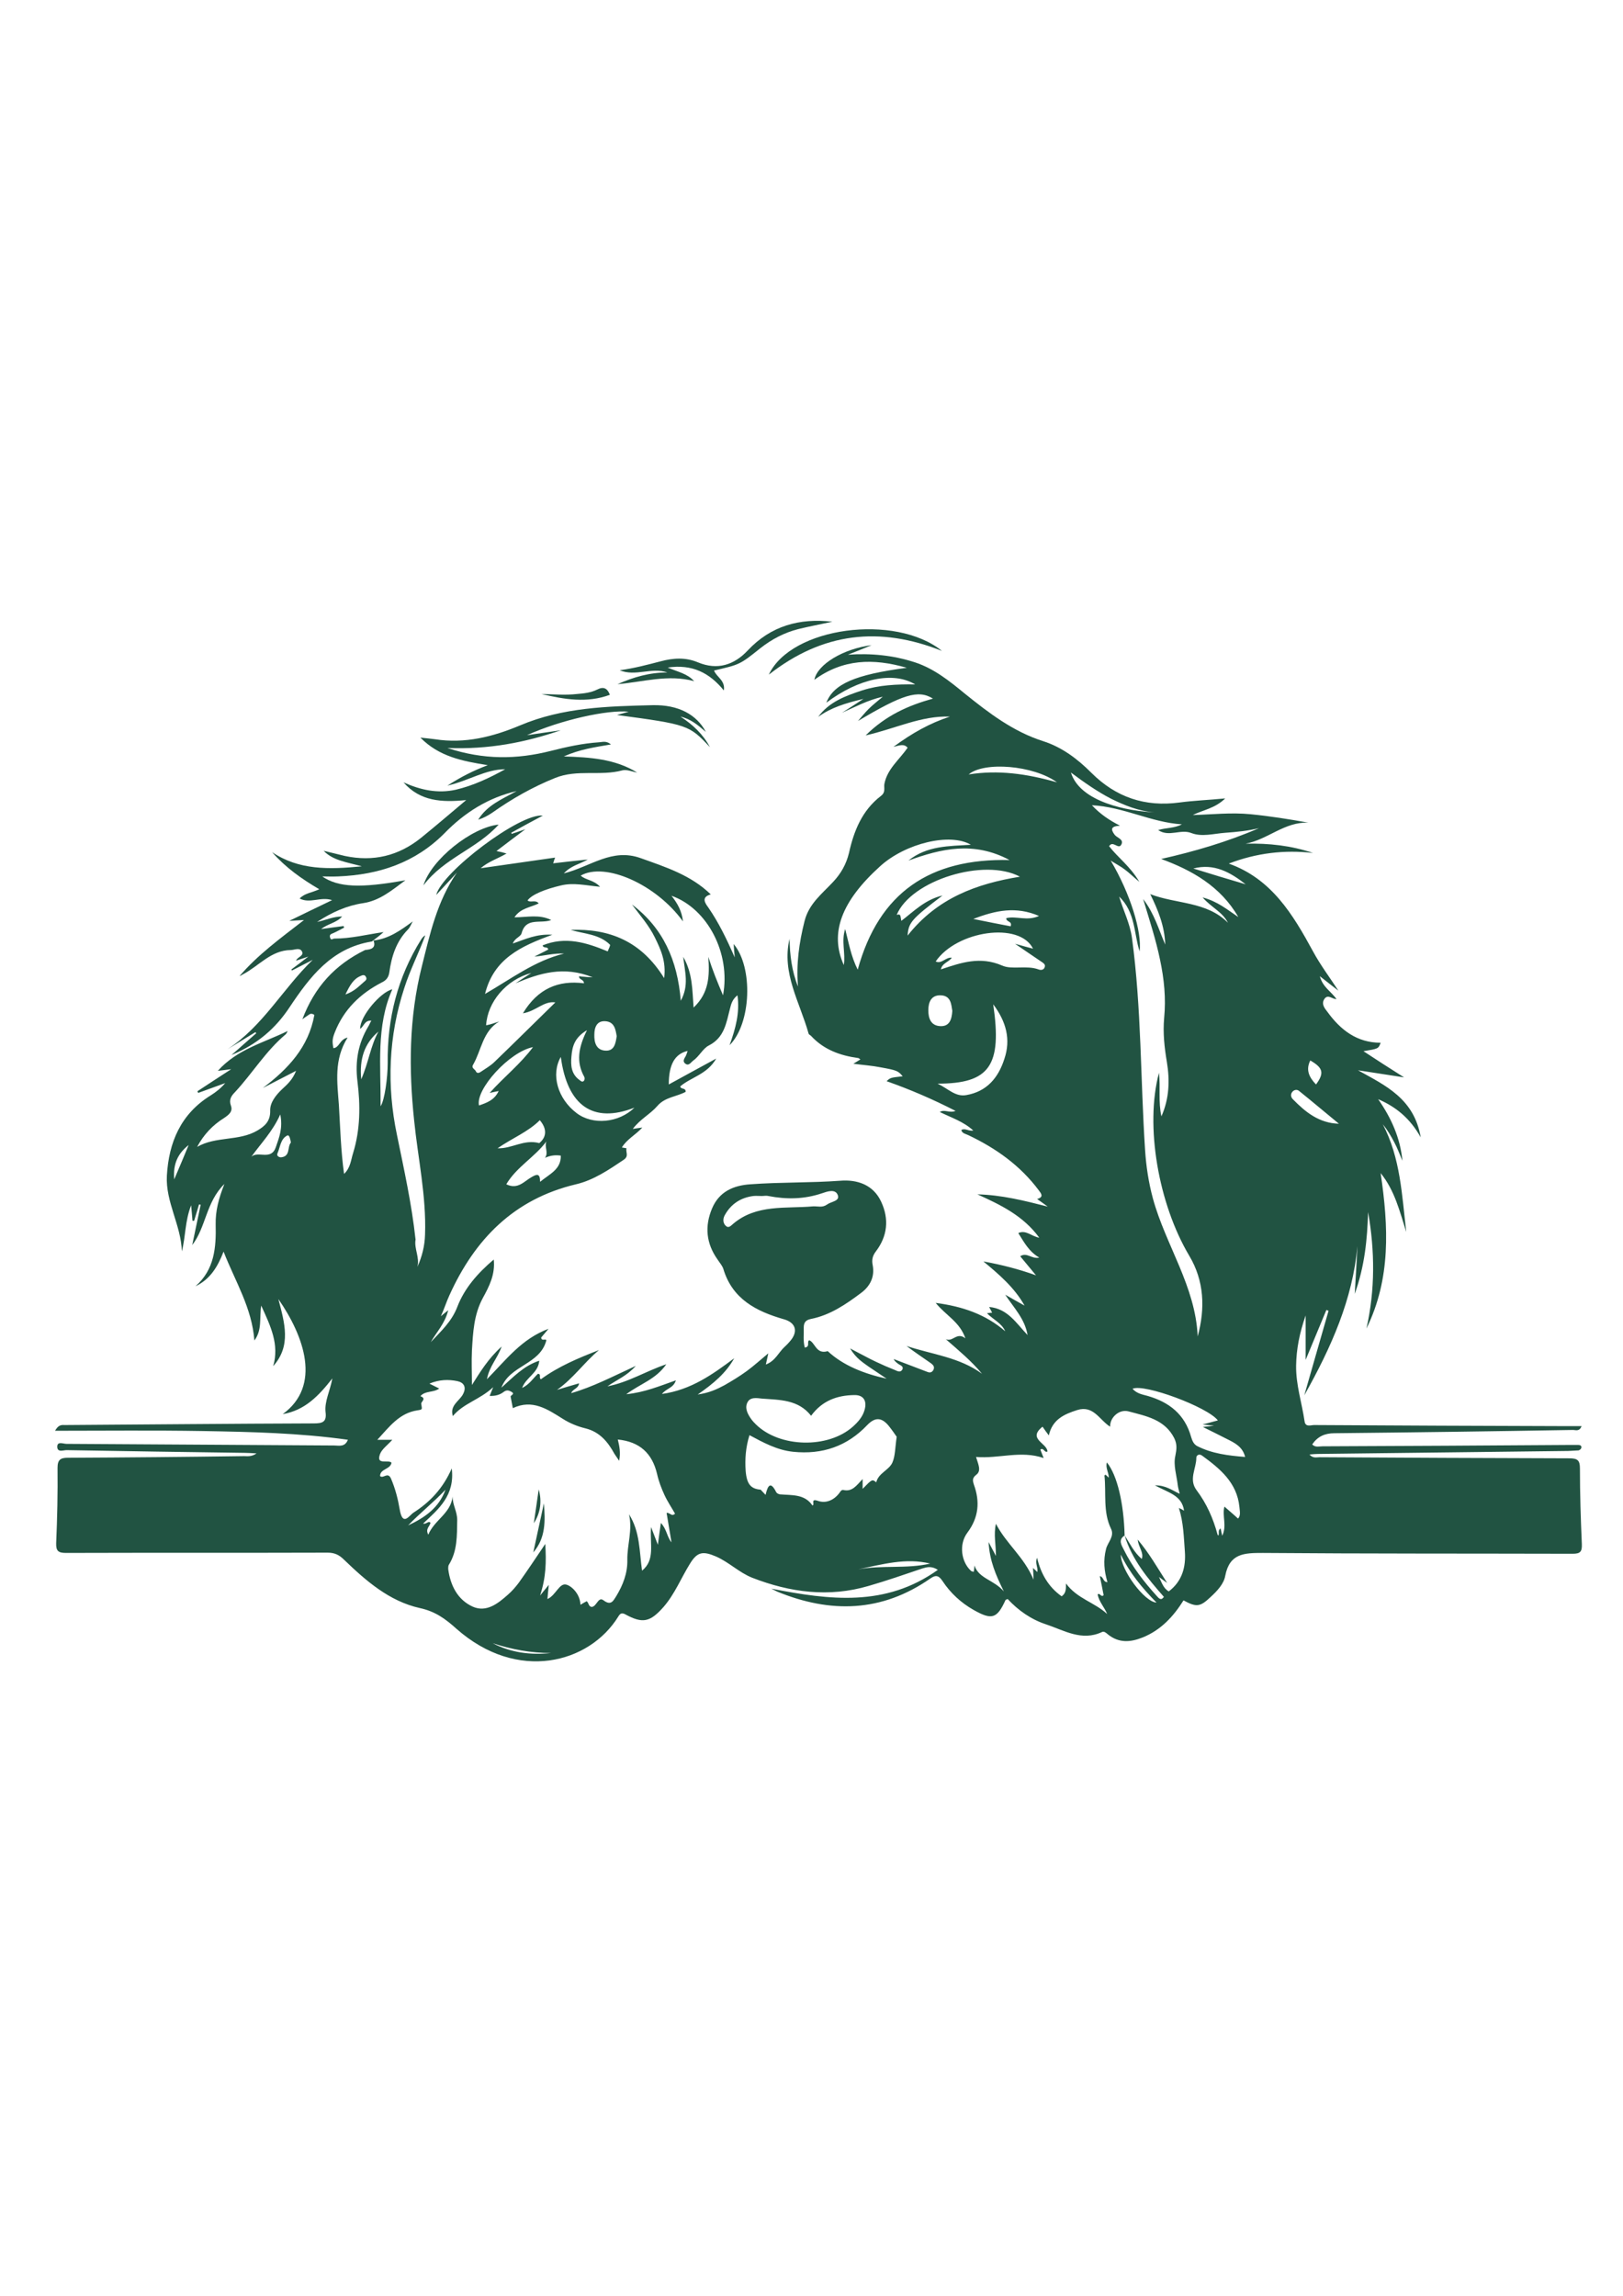 <?xml version="1.0" encoding="utf-8"?>
<!-- Generator: Adobe Illustrator 24.2.3, SVG Export Plug-In . SVG Version: 6.00 Build 0)  -->
<svg version="1.1" id="Layer_1" xmlns="http://www.w3.org/2000/svg" xmlns:xlink="http://www.w3.org/1999/xlink" x="0px" y="0px"
	 viewBox="0 0 595.3 841.9" style="enable-background:new 0 0 595.3 841.9; fill: #215342;" xml:space="preserve">
<g>
	<path d="M137,344.9c5.6-0.6,9.9-3.7,14.4-7c-0.6,1-1,2.2-1.8,3c-4.3,4.4-6,9.9-6.8,15.7c-0.3,2-1.3,3-2.8,3.7
		c-7.9,4.1-13.9,9.9-17.2,18.3c-0.9,2.3-1,3.3-0.5,5.8c2.3-0.3,2.2-3.2,5.2-3.9c-5.1,8.1-3.8,16.4-3.2,24.7
		c0.5,8.3,0.7,16.6,1.9,25.3c2.4-2.3,2.5-5.1,3.3-7.6c2.7-8.7,2.7-17.7,1.6-26.4c-0.9-7.4,0.3-13.9,4-20.1c0.4-0.6,0.6-1.3,1.1-2.1
		c-2.5-0.2-2.7,2.1-4.1,3c-0.1-4.6,7.5-13.5,11.8-14.5c-6,13.5-4.2,28-4.3,42.9c1.5-2.3,2.6-10.5,2.6-15.8
		c-0.2-16.3,3.6-31.5,12.3-45.4c0.4-0.6,0.8-1.1,1.5-1.5c-2.4,6.5-5.6,12.7-7.7,19.3c-5.8,17.7-6.5,35.8-2.7,53.9
		c2.6,12.7,5.4,25.3,6.8,38.2c0,0.1,0.1,0.2,0,0.3c-0.5,3.3,1.6,6.5,0.7,9.9c1.7-3.8,2.7-7.7,2.8-11.9c0.5-14.1-2.6-27.9-4-41.8
		c-2-18.9-1.9-37.7,2.8-56.4c3-12,5.6-24,12.9-34.5c-2.6,2.8-5.2,5.6-7.6,8.2c2.1-8.4,30.8-30.1,39.1-29.1c-4,2.1-7.8,4.2-11.6,6.3
		c0.1,0.1,0.1,0.3,0.2,0.4c1.3-0.4,2.6-0.9,5-1.7c-4,3-7.1,5.3-10.6,8c1.5,0.3,2.4,0.5,3.7,0.9c-3.2,1.9-6.6,2.9-9.5,5.4
		c9.3-1.3,18.1-2.6,27.3-3.9c-0.3,0.8-0.5,1.4-0.7,2.1c4.1-0.5,8-0.9,12.7-1.4c-3.2,1.8-6.1,2.2-8.8,5.1c9.9-2.5,17.6-9.4,28.2-5.6
		c9.2,3.3,18.4,6.2,25.7,13.3c-3.7,1-2,3.3-0.9,4.8c3.8,5.5,6.7,11.5,9.7,18.3c-0.2-2-0.3-3.4-0.4-4.9c7.2,8.5,6.5,29.1-1.5,37.1
		c2.2-6.1,3.8-11.9,2.9-18.3c-1.8,1.4-2.3,3-2.8,5.1c-1.3,5-2,10.4-7.7,13.3c-2.2,1.1-3.5,4-5.8,5.6c-0.8,0.6-1.6,2.1-2.9,1
		c-1.2-1,0-2.1,0.4-3.1c0.2-0.5,0.3-0.9,0.5-1.5c-4.7,1.1-6.9,5-6.9,12.3c5.7-3.1,11.1-6.1,17.4-9.5c-3.3,5.8-9.2,6.8-13.2,10.2
		c0.3,1.3,2,0.3,2,2c-3.3,1.8-7.6,1.9-10.4,5.2c-2.6,3-6.3,4.8-9,8.4c1.2-0.2,2-0.3,3.5-0.5c-2.6,2.8-5.7,4.3-7.5,7.3
		c0.6,0.1,1.2,0.2,1.7,0.3c-0.4,1.4,1,2.8-1,4.2c-5.5,3.7-11.1,7.5-17.5,9c-22.8,5.4-37.2,20.2-46.5,40.8c-1.1,2.4-1.9,5-3.1,7.6
		c0.7-0.6,1.4-1.2,2.7-2.2c-1.2,4.9-4.3,8-6.4,11.7c3.7-4,7.7-7.5,9.8-13.1c2.6-6.7,7.4-12.2,13.3-17.2c0.6,5.5-1.7,9.9-4,14.1
		c-3.3,6.1-3.6,12.6-4,19.2c-0.2,4.2,0,8.3,0,12.7c3-4.7,5.9-9.6,10.9-14.1c-1.6,4.5-4.5,7.2-5.4,12c7.1-7.2,12.7-14.8,22.6-18.5
		c-1.3,1.5-2,2.4-2.7,3.2c0.1,1.5,1.6,0.3,1.9,1c-2.3,9-13.4,9.1-16.5,17.4c4.3-3.8,8.1-8,13.9-9.9c-0.4,4.6-4.9,6.1-6.3,10
		c2.7-1.3,4-3.5,5.8-5.2c1.4,0.1,0.2,1.5,1.1,2c6.4-4.7,13.8-7.8,21.3-10.7c-5.4,4.5-9.4,10.4-15.4,14.6c2.6-0.8,5.3-1.6,8.1-2.4
		c-0.3,2-2.3,2-2.9,3.6c8-2.3,15.2-6.1,23.7-10c-3.3,3.7-6.8,5-10.4,7.5c7.8-1.5,13.9-5.5,21.6-8.1c-3.9,5.6-9.5,7.1-14.7,11
		c6.8-0.7,12.2-3,18.2-5.1c-0.9,2.9-3.5,2.9-5.1,5c10.7-1.5,18.6-7.2,26.5-13.1c-3,5.4-7.6,9.3-13.4,13.3c4.2-0.6,7-1.9,9.8-3.4
		c2.8-1.6,5.6-3.3,8.2-5.2c2.6-1.9,5-4.1,7.9-6.5c-0.3,1.6-0.6,2.6-0.9,4.1c3.5-1.3,4.7-4.5,6.9-6.5c0.9-0.8,1.8-1.8,2.5-2.7
		c2.5-3.4,1.2-6.3-2.8-7.4c-10.1-2.9-18.9-7.4-22.2-18.5c-0.4-1.2-1.4-2.3-2.1-3.4c-4.2-5.9-4.8-12.2-2-18.8
		c2.6-6.1,7.8-8.4,14.1-8.8c10.9-0.8,21.9-0.5,32.9-1.3c6.1-0.5,12.1,1.4,15,7.7c3,6.4,2.3,12.7-2,18.3c-1.2,1.6-1.5,3.1-1.1,5
		c0.8,4.3-1,7.7-4.2,10.1c-5.6,4.2-11.4,8.2-18.5,9.6c-1.9,0.4-2.6,1.3-2.6,3.2c0.1,2.4-0.3,4.9,0.4,7.3c2.1-0.4,0.6-2,1.6-2.7
		c2.2,0.8,2.5,5.3,6.8,4c5.7,5.3,13.4,8.3,21.6,10.1c-2.2-1.5-4.5-3-6.7-4.5c-2.2-1.6-4.5-3-6.7-6.6c3.9,2,6.7,3.6,9.5,4.9
		c2.3,1.1,4.6,2.1,6.9,3c0.9,0.4,2.1,1.1,2.8-0.2c0.5-1.2-0.8-1.5-1.5-2c-0.6-0.5-1.3-0.9-1.7-1.8c3.9,1.5,7.9,3,11.8,4.5
		c1,0.4,1.9,0.8,2.7-0.4c0.7-1.3-0.1-2-0.9-2.6c-3-2.1-6-4.1-8.9-6.3c9.3,3.1,19.4,4.1,27.7,10.2c-3.9-4.7-8.6-8.6-13.3-12.7
		c2.6,1.2,4-2.8,7.2-0.3c-2.1-6.1-7.2-8.4-10.9-13c9.9,1.3,18.3,4.2,25.5,10.4c-1.3-3-4.3-4.2-6.7-6.6c0.8-0.1,1.4-0.2,1.9-0.2
		c-0.3-0.6-0.6-1.2-1.1-2.1c6.8,0.6,9.9,5.9,14.1,10.3c-1-5.9-4.8-9.7-8.2-14.8c2.9,1.7,5,2.8,7.1,4c-3.7-6.6-9.3-11.4-15.1-16.2
		c6.6,1.2,12.9,2.8,19.3,5.1c-1.9-2.3-3.8-4.6-5.8-7c2.5-1.6,4.1,1.1,7,0.5c-3.9-2.3-5.6-5.7-7.7-9c2.8-1.3,4.8,1.2,7.7,1.7
		c-5.9-8.1-14.3-12.1-22.7-15.9c8.8,0.2,17.2,2.3,25.8,4.5c-1.2-0.9-2.5-1.8-3.9-2.8c2.6-0.7,1.5-2,0.6-3.2
		c-6.8-9.1-15.7-15.4-25.8-20.2c-1-0.5-2.3-0.6-2.6-1.9c1.4-0.8,2.6,0.5,4.4,0.2c-3.6-3.3-8-4.7-12.3-6.8c1.8-1.1,3.4,0.5,5.8-0.4
		c-8.6-4.4-16.8-7.9-25.3-10.9c1.4-1.3,1.4-1.3,5.9-1.8c-1.7-2-2.1-2.2-8.2-3.3c-3-0.6-6.1-0.8-9.9-1.3c1.2-0.7,1.8-1.1,2.6-1.6
		c-0.4-0.2-0.6-0.5-0.9-0.5c-6.6-0.9-12.6-3.1-17.2-8.1c-0.3-0.3-0.8-0.5-0.9-0.8c-3.2-11.5-10-22.3-7-34.8
		c0.1,5.8,0.8,11.8,3.1,17.5c-0.7-8.2,0.4-16.1,2.4-24c1.6-6.4,6.4-10,10.5-14.4c2.9-3.1,4.8-6.5,5.8-10.6
		c1.8-8.1,4.8-15.6,11.7-20.9c1.9-1.4,1-3.1,1.3-4.5c1.1-5.5,5.5-8.8,8.5-13.2c-1.3-1.5-2.8-0.9-5.2-0.3c6.9-5.1,13.4-8.7,20.7-11.1
		c-10.5-0.4-19.9,4.4-30.9,6.9c7.5-7.4,15.7-11,24.7-13.5c-5.4-3.4-11.2-1.5-27.5,8.2c1.3-1.5,2.5-3,3.9-4.4
		c1.5-1.5,3.1-2.7,5.2-4.5c-5.7,1.3-10.2,3.8-15,5.9c2.3-1.4,4.5-2.9,7.9-5.1c-6.7,1.6-11.9,3.2-16.6,6.6c4-5.5,10-7.7,16.1-9.7
		c6.2-2,12.7-2.3,19.5-2.2c-8.1-4.9-20.8-2.2-32.6,6.7c2.6-6.8,10.4-10.3,29.5-12.8c-12.4-3.6-23.5-3.2-33.9,4.4
		c1.1-5.7,10.7-11.4,21-12.7c-3.4,1.4-6.1,2.5-8.7,3.5c8.4-0.6,16.6,0.2,24.6,2.8c7,2.3,12.6,6.8,18.2,11.4
		c8.8,7.1,17.8,14,28.8,17.5c6.9,2.2,12.6,6.5,17.7,11.6c9,9,19.7,12.6,32.3,10.9c5.2-0.7,10.6-0.9,16.8-1.5
		c-3.8,3.7-8.1,4.2-11.9,6.1c7.1-0.2,14.1-1,21.2-0.3c7.1,0.7,14.1,1.8,21.2,3.1c-8.7-0.4-14.9,6.2-23,7.7
		c8.5-0.2,16.7,0.7,24.7,3.4c-10.5-1.2-20.7,0-30.9,3.9c15.7,5.6,23.5,18.6,30.9,32.2c2.7,5,6.1,9.5,9.3,14.4
		c-2.1-1.6-4.1-3.2-6.8-5.3c1.1,4.1,4.2,5.6,6.1,8.4c-1.6,0-3.1-1.9-4.4-0.1c-1.3,1.9,0.1,3.5,1.1,4.8c4.8,6.6,10.8,11.3,19.5,11.3
		c-0.8,2.2-0.8,2.2-6.3,3.1c4.7,3.1,9.2,6,14.9,9.6c-6.5-1-11.7-1.8-16.9-2.6c10.1,5.6,20.6,10.4,23,24.6c-3.9-7-9.1-11.2-15.6-14
		c4.8,6.9,8.1,14.2,8.9,22.6c-1-2.3-1.8-4.6-3-6.8c-1.2-2.3-2.5-4.5-4.2-6.6c6.5,12.4,7,26,8.6,39.5c-2.4-7.5-4.2-15.2-9.4-21.6
		c2.9,19.6,3.8,38.7-5.2,57c3.2-14.2,3.1-28.4,0.6-42.7c-0.3,9.9-1.2,19.7-4.9,30c0.4-6.4,0.7-12,1-17.5
		c-1.8,19.5-9.5,36.9-19.5,54.7c3.2-11.1,6-21,8.9-31c-0.3-0.1-0.5-0.2-0.8-0.3c-2.5,5.9-4.9,11.9-7.6,18.3c0-5.4,0-10.3,0-16.3
		c-2.3,6.6-3.4,12.4-3.5,18.4c-0.1,7,2.1,13.6,3.1,20.4c0.3,2.3,2.3,1.4,3.5,1.4c30.8,0.2,61.5,0.3,92.3,0.4c1.8,0,3.7,0,5.8,0
		c-0.8,2.1-2.2,1.4-3.1,1.4c-29.2,0.5-58.4,0.9-87.5,1.2c-3.6,0-6.2,1.2-8.2,4.1c1.1,1.2,2.5,0.7,3.8,0.7
		c30.2-0.1,60.5-0.3,90.7-0.5c1,0,2.1,0,3.1,0c0.7,0,1.3,0.3,1.1,1.1c-0.1,0.4-0.6,0.8-1,0.9c-1.2,0.1-2.5,0.1-3.8,0.2
		c-30.6,0.4-61.3,0.7-91.9,1.1c-0.9,0-1.8,0.1-3,0.2c1.3,1.5,2.6,1,3.7,1c30.5,0.2,61.1,0.3,91.6,0.4c3,0,3.9,0.7,3.9,3.7
		c0,9.3,0.3,18.6,0.7,27.8c0.1,2.8-0.6,3.5-3.4,3.5c-37.9-0.1-75.7,0-113.6-0.3c-6.8,0-12.2,0.1-13.8,8.4c-0.5,2.9-2.9,5.5-5.3,7.7
		c-3.9,3.7-5.2,3.9-10,1.3c-3.7,5.9-8.3,10.9-15,13.6c-4.5,1.8-8.7,2.1-12.7-1.1c-0.6-0.5-1.4-1.3-2.2-0.9
		c-7.4,3.5-13.9-0.6-20.5-2.8c-5.5-1.8-10.2-5.1-14.1-9.3c-0.5,0.2-0.8,0.3-0.8,0.4c-3.1,6.8-5,7.4-11.7,3.6
		c-4.6-2.6-8.5-6.2-11.4-10.6c-1.4-2.1-2.5-2.3-4.5-0.9c-17.8,12.4-36.6,12.8-56.1,4.8c-0.5-0.2-0.9-0.5-2.2-1.1
		c21.5,4.2,41.9,6.8,61.1-6.9c-2.4-1.5-4-1-5.7-0.5c-6.5,2.2-13.1,4.5-19.7,6.4c-14.6,4.3-28.8,2.4-42.7-3
		c-4.8-1.9-8.5-5.7-13.3-7.8c-4.7-2-6.8-1.8-9.5,2.6c-3.3,5.3-5.6,11.2-9.8,16c-4.9,5.5-7.6,6.1-14,2.6c-1.3-0.7-1.9-0.2-2.5,0.8
		c-10.6,17.2-37,24.3-59.4,4.5c-4-3.6-7.8-6.4-13.5-7.6c-11.1-2.5-19.6-9.9-27.7-17.7c-1.7-1.7-3.4-2.6-6-2.6c-32,0.1-64,0-96,0.1
		c-2.8,0-3.7-0.7-3.6-3.6c0.4-9.2,0.6-18.4,0.5-27.6c0-3,1.1-3.7,3.8-3.7c21.5-0.1,43.1-0.3,64.6-0.6c1.3,0,2.7,0.3,4.6-1
		c-1.9-0.1-3.2-0.2-4.4-0.2c-21.8-0.3-43.5-0.6-65.3-1c-1.2,0-3.5,1-3.4-1.4c0.1-1.9,2.2-0.9,3.4-0.9c32.7,0.2,65.5,0.4,98.2,0.6
		c1.7,0,3.9,0.7,5-2.1c-17.8-2.5-35.6-2.9-53.4-3.2c-17.7-0.3-35.5-0.1-54-0.1c1.5-2.7,2.9-2,3.9-2.1c30.3-0.2,60.7-0.5,91-0.6
		c3.2,0,4.8-0.5,4.3-4.2c-0.4-3.9,1.6-7.5,2.5-12.3c-5.1,6.5-10.1,11.7-18.2,13.1c14.3-10.4,7.9-28.5-1.6-42.2
		c2.3,8.8,4.8,17.1-1.9,24.6c2.3-7.9-0.9-14.6-4.4-22.2c-0.7,4.7,0.4,8.9-2.5,12.8c-0.9-12-7-21.6-11.3-32.6
		c-2.2,5.7-5,10.2-10.3,12.7c7-6.1,7.6-14.3,7.4-22.7c-0.1-4.9,1.1-9.5,3.2-14.8c-6.8,6.7-6.7,15.8-11.8,22.4
		c1-4.9,2.1-9.9,3.1-14.8c-0.2,0-0.4-0.1-0.6-0.1c-0.6,2-1.2,4-1.8,6c-0.2,0-0.4,0-0.6,0c-0.1-1.7-0.3-3.3-0.5-5.7
		c-2.3,5.9-2,11.5-3.4,16.9c-0.3-9.6-6-18.1-5.5-27.7c0.7-12.3,5.1-22.7,16.1-29.5c1.9-1.2,3.7-2.6,5.3-4.5
		c-3.3,1.2-6.6,2.4-9.9,3.6c-0.1-0.2-0.2-0.4-0.3-0.6c3.8-2.5,7.6-5,12.4-8.1c-2.2,0.3-3.2,0.4-4.9,0.6c7.2-8,16.9-10.3,25.6-14.6
		c-0.2,0.4-0.4,0.9-0.7,1.2c-7.3,6.1-12.2,14.3-18.6,21.2c-1.4,1.4-2.3,2.8-1.5,5c0.8,2.2-0.9,3.4-2.5,4.5
		c-4.2,2.6-7.5,6.1-9.9,10.6c6.9-4,15.3-2,22.1-6c2.7-1.6,4.8-3.4,4.7-7.3c-0.1-2.9,2-5.6,4.3-7.8c1.8-1.7,3.8-3.3,5.2-6.8
		c-4.6,2.4-8.4,4.3-12.2,6.3c9.3-7,16.8-15,18.9-26.8c-1.3-0.9-1.9-0.1-2.4,0.2c-0.6,0.4-1.2,0.8-2,1.4c4.5-11.9,12-20,23-25.4
		C134.9,348.2,138.3,348.3,137,344.9L137,344.9z M412.5,563.1c2,3,3.5,6.3,6.3,8.6c0.8-2.4-1.2-4.2-1.5-7.1
		c4.2,5,7.1,10.1,10.8,15.9c-1.6-1.1-2.3-1.7-3-2.2c1,2,1.6,4.2,3.6,5.3c5-3.8,6.3-9.1,5.9-14.6c-0.4-5.3-0.5-10.7-2.2-16
		c0.7,0.3,1.2,0.6,1.9,1c-0.8-5.7-5.8-6.6-10.7-9.3c4.1,0,6.2,1.8,9.1,3.1c-0.3-1.3-0.6-2.2-0.7-3.1c-0.4-3.6-1.7-7.4-0.9-10.8
		c0.5-2.5,0.7-4.2-0.4-6.5c-3.5-6.9-10.4-8.1-16.7-9.8c-3.6-1-7,2.4-6.8,5.6c-3.9-2.4-6.1-8-12.1-6.1c-4.7,1.5-9.1,3.4-10.4,9.3
		c-1-1.3-1.6-2.2-2.3-3.2c-5.7,4.5,1.7,6,1.8,9.1c-1.1,0.6-1.4-1.6-2.6-0.7c0.4,1,0.7,1.9,1.2,3.1c-8.4-2.9-16.4,0.3-24.8-0.4
		c0.8,2.7,2.1,5.1,0,6.6c-1.5,1.2-1.2,2.2-0.8,3.5c2.3,6.3,1.8,12.1-2.4,17.7c-3.2,4.3-2.2,10.8,1.4,14c0.2,0.2,0.5,0.2,1,0.3
		c0.1-0.9,0.2-1.6,0.2-2.3c1.7,4.9,7.1,5.2,10.8,9.5c-3-6.1-5.2-11.2-5.6-18.1c1.2,2.2,1.7,3.3,2.7,5.1c0-4.3-0.9-7.8,0-11.8
		c3.8,7.4,10.3,12.1,13.8,20.5c-0.1-2.2-0.1-3-0.2-4.3c0.7,0.7,1.1,1,1.6,1.5c0.3-1.8-1-3.3-0.1-5.2c1.4,5.9,4.2,10.7,9,14.1
		c1.6-1.1,1.6-2.6,1.6-4.7c4.1,5.6,10.5,6.9,15.1,11.2c-1-2.5-3-4.5-3.5-7.2c0.9-0.7,1.2,1.2,2.2,0.3c-0.4-2.2-0.9-4.6-1.4-7
		c1.5,0.3,1.1,2.2,2.8,2.2c-1.2-4.1-1.6-7.9-0.5-12.2c0.6-2.4,3.2-4.6,1.8-7.4c-3-6.2-1.7-13-2.4-19.5c0-0.1,0.3-0.2,0.4-0.3
		c0.4,0.3,0.7,0.7,1.2,1.1c0-1.9-1.3-3.6-0.7-5.6C409.8,541,412.2,551.3,412.5,563.1c-2.5,1.6-1.1,3.6-0.3,5.2
		c3.1,6.3,7.4,11.8,12.1,17c0.8,0.9,1.6,1.8,2.6,0.3C420.9,578.8,415.2,571.9,412.5,563.1z M157.1,562.8c2.2-5.4,8.3-7.8,8.9-14
		c0,3.1,1.7,5.5,1.7,8.6c-0.1,5.8,0.1,11.4-3.1,16.5c-0.2,0.4-0.2,1-0.2,1.5c0.8,6.1,3.5,11.3,9,13.8c5,2.2,9.2-1.1,12.9-4.4
		c1.5-1.3,2.8-2.8,4-4.4c3.2-4.5,6.2-9,9.7-14.2c0.4,6.5,0.3,12.2-1.9,18.9c1.5-1.8,2.1-2.6,3.2-3.9c-0.2,2.1-0.4,3.6-0.5,5.2
		c3.2-1.4,4.4-6.3,7.2-5.2c2,0.7,4.8,3.6,4.9,7.3c1-0.6,1.7-1,2.3-1.3c0.8,0.6,0.6,1.9,1.8,2.1c1.9-0.1,2.4-4,4.4-2.4
		c2.8,2.1,3.6,0,4.6-1.5c2.5-4.1,4.2-8.5,4.1-13.3c-0.1-5.6,2-11.1,0.6-16.8c4.1,6.4,3.8,13.7,4.8,20.7c4.9-4,2.8-9.6,3.3-16
		c1.1,2.9,1.7,4.4,2.5,6.5c0.4-3,0.7-5.3,1.1-8c2.2,2.3,2.2,5.1,3.9,7.1c-0.6-3.6-1.2-7.2-1.8-10.8c1.4-0.1,1.8,1.5,3.1,0.3
		c-1.3-2.3-2.8-4.5-3.9-6.9c-1.1-2.4-2.1-5-2.7-7.7c-1.8-7.6-6.4-11.8-14.4-12.6c0.6,2.4,1.1,4.8,0.5,7.8c-0.7-1-1.2-1.8-1.7-2.5
		c-2.4-4.4-5.4-8.1-10.7-9.4c-2.9-0.7-5.8-1.9-8.3-3.5c-5.6-3.5-11.1-7.3-18.3-3.9c-0.3-1.4-0.5-2.8-0.8-4.2
		c-0.1-0.6,1.8-0.9,0.3-1.8c-0.9-0.5-1.7-0.8-2.8,0c-1.4,1.1-3.1,1.6-5.2,1.5c0.4-0.9,0.6-1.6,1.3-3.2c-4.9,4.6-10.9,5.9-14.8,10.6
		c-1.2-3.8,2.2-5.4,3.6-7.8c1.6-2.8,0.4-4.5-1.9-5c-3.3-0.7-6.7-0.6-10.3,0.9c1.4,0.7,2.4,1.2,3.6,1.8c-2.2,1.6-5.1,0.7-6.9,2.8
		c2.4,0.9,0.2,2,0.3,2.8c0.3,2.1,0.6,2.1-1.4,2.4c-6.6,1-10.2,5.9-14.7,10.8c2.2,0,3.6,0,5.5,0c-1.8,2-3.8,3.4-4.5,5.2
		c-1.6,4.3,2.9,1.9,4.2,3.2c-0.4,2.5-4.2,2.2-4.2,4.9c1.2,1.1,2.8-1.7,4,0.9c1.6,3.7,2.6,7.7,3.2,11.3c1.1,6.6,3.6,2.1,5.1,1.2
		c5.9-3.8,10.7-8.7,14-16.2c1.2,9.9-4.8,14.9-10.5,20.2c1.2,0.4,1.8-1.1,2.7-0.3C157.7,559.8,155.9,560.6,157.1,562.8z M410.5,328.8
		c1.5,5.1,4,9.9,4.7,15.2c3.5,25.8,3.1,51.8,4.8,77.7c0.4,6.1,1.3,12,2.9,17.9c4.7,17.1,15.6,32.1,16.4,50.5
		c2.8-10.3,2.4-20.4-3.1-29.6c-11.3-19-16.3-47.6-11.1-67.1c0.6,5.4-0.3,10.7,0.9,16c2.9-6.6,3.1-13.2,2-19.9
		c-0.9-5.4-1.5-10.7-1-16.2c0.7-7.2,0-14.2-1.5-21.3c-1.5-7.3-3.8-14.3-6.2-22.3c4.2,5.5,5.7,11.2,8.1,16.7
		c-0.2-6.8-2.7-12.8-5.5-18.5c9.6,3.7,20.7,2.6,28.5,10.5c-2-4-6.1-5.6-9.3-9.3c5.6,1.5,9.2,4.6,13.1,7.2
		c-6.5-11.3-17.1-17.2-28.3-21.3c12-2.7,24.1-6.2,35.9-11.3c-4.1,1-8.2,1.4-12.4,1.7c-4.2,0.3-8.5,1.6-12.4,0.1
		c-4-1.6-8.2,1.6-12.2-1.1c2.9-0.9,5.9-0.6,8.7-2.1c-11.3-0.7-21.3-6.4-33-7c3.1,3.3,6.4,5.5,10.3,7.5c-3.4,0.2-3.5,1.3-1.9,3.4
		c0.9,1.1,3.4,1.6,2.4,3.5c-0.9,1.8-2.6-0.8-3.9,0c-0.2,0.1-0.3,0.3-0.6,0.6c3.2,4.2,7.7,7.3,11.1,13.1c-2.5-2.1-3.8-3.4-5.3-4.5
		c-1.4-1.1-3-1.9-5.2-3.3c7.2,12.1,11.5,26.2,10.6,33.3C415.9,342.5,416.5,334.5,410.5,328.8z M265.2,365
		c2.9-15.5-5.8-31.9-18.9-36.5c2.2,2.8,3.8,5.6,4.2,9.4c-9.8-13.6-28.6-21.9-37.5-16.8c1.8,1.7,4.7,1.5,7.1,4.1
		c-5.3-0.5-9.7-1.6-14.3-0.5c-6,1.4-10.8,3.4-12.3,5.5c1.1,1,2.9-0.4,4.1,1.1c-3,1.5-6.7,1.7-8.9,5.1c4.7,0,9.1-1.2,13.5,1
		c-4,1.5-9.3-1.2-10.9,4.9c-0.4,1.3-2.5,1.7-3.2,3.7c4.5-1.5,8.6-3.6,14.5-3.2c-11.6,4.2-21.5,8.8-24.7,21.7
		c9.7-5.6,18.3-12.2,29-14.8c-3.7-0.2-7.2,0.8-10.9,1.1c1.7-0.9,3.5-1.7,5.1-2.6c-0.3-1.3-1.6-0.2-2.1-1.5c8.3-3.4,16-1.1,23.9,2.2
		c0.3-0.9,1.1-2.2,0.8-2.5c-4-3.9-9.5-3.9-14.4-5.4c14.2-0.5,25.9,4.1,34.3,17.7c0.8-6.2-1.3-10.6-3.4-14.9
		c-2.2-4.5-5.5-8.2-8.4-12.1c11.4,8.6,16.7,20.4,17.9,35.3c3.1-5.7,1.5-10.5,0.9-16.1c3.5,6.1,3.3,12.2,3.8,18.6
		c5.7-5.4,5.9-11.6,5.4-18.6C261.4,355.9,263.1,360.1,265.2,365z M328.9,526.9c-0.5-0.7-1.7-2.5-3-4.1c-2.6-3.1-5-3.1-7.8-0.2
		c-7.4,7.8-16.5,10.9-27.2,9.8c-5.8-0.6-10.8-3.3-16-6.1c-1.4,4.5-1.7,8.8-1.4,13.1c0.4,4.9,1.9,6.6,5.5,6.9
		c0.5,0.6,1.1,1.1,1.8,1.9c0.8-3.4,1.8-5.2,3.9-1c0.2,0.4,0.8,0.7,1.3,0.8c4.4,0.4,9.1-0.2,12,4.1c1-0.3-0.9-2.7,2-1.7
		c3.1,1.1,6.3-0.4,8.3-3.5c0.2-0.3,0.7-0.6,1-0.5c3.3,0.8,4.9-1.7,7.1-4c0,1.4,0,2.4,0,3.6c3.5-3.6,3.5-3.6,5-2.4
		c0.8-3.4,4.6-4.4,5.9-7.2C328.4,533.9,328.3,530.9,328.9,526.9z M356.1,309.8c-7.5-4.5-23.9-0.6-33.2,7.8
		c-14.3,12.9-18.7,24.6-13.4,36.3c0.7-4.4-1-8.7,0.5-13.2c1.3,5,2.1,9.9,4.6,14.9c7.8-28.4,26.6-40.9,55.7-40.2
		c-13.1-7-25.1-4.2-37.1,0.2C340,310.1,348.1,310.3,356.1,309.8z M297.5,519.2c-4.7-6-11.5-5.8-18-6.3c-1.9-0.2-4.4-0.7-5.4,1.5
		c-1,2.1,0.2,4.3,1.5,6.1c0.5,0.7,1.1,1.3,1.7,1.9c8.7,8.5,26.4,8.9,35.5,0.8c1.9-1.7,3.6-3.6,4.3-6.1c1-3.4-0.4-5.6-3.8-5.5
		C307.1,511.7,301.6,513.6,297.5,519.2z M183.1,374.6c-6.1,3.6-6.5,10.6-9.6,15.9c-0.7,1.2,0.7,1.6,1,2.3c0.5,1.1,1.4,0.6,2.1,0.1
		c1.6-1.1,3.4-2.1,4.8-3.5c7.5-7.2,14.8-14.5,22.3-21.8c-4.3-0.6-7,3.2-11.9,4c5.5-9.1,13-12.2,22.4-11c-0.1-1.6-1.9-1.2-1.8-2.6
		c0.7,0.1,1.3,0.2,1.9,0.2c0.6,0.1,1.3,0.1,3.1,0.2c-10.7-4.3-19.5-1.5-28.3,2.2c1.7-1.1,3.3-2.2,5.8-3.8
		c-9.3,2.5-16.1,10.7-16.6,19.2C180,375.7,181.5,375.1,183.1,374.6z M345.1,355.5c7.5-2.5,14.4-4.9,22.5-1.4
		c3.6,1.6,8.9-0.2,13.3,1.4c0.7,0.3,1.8,0.3,2.2-0.6c0.6-1.2-0.4-1.7-1.1-2.2c-2.9-2-5.8-3.9-9.7-6.6c2.9,0.8,4.6,1.3,6.6,1.8
		c-4.9-10-28-6.6-35.7,4.7c2.2,1,3.6-1.6,5.9-1.4C348,352.9,345.6,353.1,345.1,355.5z M374.1,321.5c-13.1-7-39.9,1.3-45.2,14
		c1.3-0.3,1.3-0.3,1.7,2.2c4.6-3.5,8.7-7.8,15.1-9.3c-11.3,8.6-12.5,9.9-12.8,14.7C343.8,329.3,358.2,324.1,374.1,321.5z
		 M415.4,509.3c1.6,1.8,3.7,2.1,5.5,2.6c8,2.3,13.7,6.8,16,15.1c0.4,1.3,0.9,2.6,2.2,3.3c5.5,2.8,11.4,3.5,17.6,4
		c-0.9-3.7-3.7-5.1-6.5-6.5c-2.7-1.4-5.4-2.7-9-4.5c1.9-0.2,2.8-0.3,4.1-0.5c-1.4-0.1-2.2-0.2-4.2-0.4c2.7-0.7,4.1-1.1,5.6-1.5
		C443,516,419.6,507.3,415.4,509.3z M454.1,556.9c1.1-1.2,0.6-2.8,0.5-4.3c-0.9-8.9-7.1-14-13.7-18.8c-1.1-0.8-2.1-0.1-2.1,0.8
		c0,4-2.9,7.9,0.1,11.9c3.7,4.9,6.1,10.4,7.7,16.3c0,0.1,0.2,0.2,0.3,0.3c0.4-0.8-0.3-1.9,0.8-2.6c0.2,0.8,0.3,1.5,0.6,2.7
		c1.8-3.7-0.1-7.3,0.8-10.7C450.9,554.1,452.5,555.4,454.1,556.9z M279.4,438.6c-1,0-2.1-0.1-3.1,0c-4.6,0.6-8.2,2.9-10.5,7.1
		c-0.7,1.3-0.7,3,0.6,4c0.9,0.7,1.7-0.2,2.4-0.8c8.6-7.4,19.4-5.6,29.4-6.5c1.8-0.1,3.4,0.6,5.2-0.7c1.5-1.1,4.7-1.2,3.9-3.4
		c-0.9-2.5-4-1.3-5.8-0.7c-6.5,2.2-13,2.3-19.7,1C281.1,438.4,280.2,438.6,279.4,438.6z M343.9,397.4c4,1.9,6.5,4.9,10.5,4.2
		c7.6-1.3,11.8-6.4,14-13.3c2.4-7.1,0.7-13.6-4.1-20C367.6,390.8,363,397.4,343.9,397.4z M185.7,434.3c4.3,2.1,6.6-1.2,9.4-2.7
		c1.9-1.1,3-1.3,3,1.8c3.5-2.9,7.7-4.5,7.6-9.6c-1.9-0.3-3.8-0.1-5.8,0.8c1.4-1.9-0.3-3.9,0.5-6
		C196.1,424.4,189.5,427.9,185.7,434.3z M205.7,387.6c-3.7,6.4-1.2,15.3,5.8,20.6c5.9,4.5,15.5,3.6,21.2-2
		C217.6,412.1,208.1,405.6,205.7,387.6z M195.5,384c-8.7,1.7-21.2,15.6-19.8,21.4c2.9-1,5.7-2,7.2-5.3c-1.1,0.2-1.8,0.4-3.3,0.7
		C185,394.8,190.8,390.3,195.5,384z M349.3,370.7c-0.4-2.4-0.5-5.6-4.3-5.7c-3.5-0.1-4.5,2.6-4.5,5.5c0,2.9,0.9,5.6,4.3,5.8
		C348.2,376.5,349.1,374,349.3,370.7z M491.1,412.1c-4.9-4-9.7-8.1-14.7-12.1c-0.7-0.5-1.6-0.4-2.3,0.3c-0.9,1-0.6,2.1,0.1,2.8
		C478.8,407.8,483.8,411.9,491.1,412.1z M226.2,380c-0.4-2.4-0.8-5.3-4.2-5.5c-3.1-0.2-4,2.3-4,4.9c-0.1,2.9,0.7,5.8,4.2,5.9
		C225.3,385.4,225.8,382.7,226.2,380z M381.1,335.9c-8.4-3.6-15.8-2.1-24.1,1.1c5.3,1.1,9.6,1.9,13.7,2.7c0.7-2-1.7-1.5-1.6-3
		C372.8,335.8,376.7,337.9,381.1,335.9z M182.5,421.1c5.3,0.2,9.6-3.4,15.3-1.9c2.6-2.1,3-5.1,0.2-8.4
		C193.7,415.1,188,417.3,182.5,421.1z M392.8,283.3c3.4,11,21.2,14.2,30.7,14.6c-5.8-0.4-10.9-2.5-16-5
		C402.5,290.3,397.9,287.1,392.8,283.3z M92.2,424.2c2.5-2.3,7.3,1.6,9-3.6c1.2-3.5,2.6-6.9,1.6-11.9
		C99.9,415.1,95.7,419.3,92.2,424.2z M387.7,286.9c-8.7-6.3-26.8-7.7-32.4-2.9C366.1,282.3,376.4,283.7,387.7,286.9z M215.3,377.8
		c-4.6,2.7-5.4,6-5.7,9.6c-0.3,3.3-0.1,6.5,3,8.7c0.5,0.4,1.1,0.9,1.6,0.2c0.3-0.3,0.3-1.1,0.1-1.4
		C211.3,389.5,212.1,384.2,215.3,377.8z M456.9,324.3c-5.6-4.4-11.6-7.8-19.2-5.8C444.1,320.5,450.5,322.4,456.9,324.3z
		 M314.8,575.5c8.7-1.6,17.7-0.1,26.4-2.1C332.2,571.2,323.6,573.7,314.8,575.5z M138.8,378.3c-5.2,4.4-7,10.1-6.3,17.5
		C135.2,389.6,135.9,383.6,138.8,378.3z M424.2,587.7c-5.3-5.4-9.8-10.8-13.1-17.6C411.1,575.8,419.8,587.5,424.2,587.7z
		 M149.7,559.4c6-2.8,11.3-6.4,13.7-13.1C159.1,550.9,154.1,554.8,149.7,559.4z M482.7,397.7c3.1-4.2,2.6-6.1-2.1-8.8
		C478.9,392.3,480.1,395,482.7,397.7z M106.7,419c-0.2-1.1-0.5-2.9-1.3-2.6c-2.5,1.2-2.6,4.2-3.6,6.5c-0.5,1,0.6,1.6,1.4,1.5
		C106.6,424,105.3,420.6,106.7,419z M69.2,419.9c-3.8,3-5.8,6.7-5.3,12.6C66,427.6,67.6,423.8,69.2,419.9z M126.7,364.7
		c3.4-1.2,5-3.1,6.9-4.7c0.6-0.5,1.1-0.9,0.6-1.8c-0.5-0.9-1.3-0.6-1.9-0.3C129.6,359,128.3,361.4,126.7,364.7z M202.1,606.2
		c-7.3,0-14.4-1.3-21.4-3.6C187.5,606.1,194.6,607,202.1,606.2z"/>
	<path d="M137,344.8c-0.3,0.2-0.5,0.5-0.8,0.5c-14.6,2.4-22.6,13-30,24.1c-5.1,7.7-11.7,13.5-21.3,17.5c3.6-3.1,6.3-5.6,9.1-8
		c-0.1-0.1-0.2-0.2-0.3-0.4c-3.4,2.1-6.9,4.2-10.3,6.3c13-8.4,20.4-22.3,31.3-32.8c-2.5,1.3-5.1,2.6-7.6,3.9
		c-0.1-0.1-0.2-0.3-0.2-0.4c1.7-1.3,3.4-2.5,6.2-4.7c-2.3,0.8-3.4,1.1-4.5,1.5c0.4-1.4,3.1-1.7,2.1-3.5c-0.9-1.4-2.7-0.4-4.1-0.4
		c-7.2,0.1-11.6,5.8-17.3,8.8c-0.5,0.2-0.8,0.6-1.4,0.7c6.6-7.7,14.8-13.7,23.6-20.5c-2.3,0.1-3.5,0.2-5.4,0.3
		c5.5-2.7,10.3-5,15.7-7.6c-4.2-1.4-8.1,1.4-11.9-0.6c1.9-2,4.5-2.1,7.2-3.4c-6.5-3.8-12.4-8-17.3-13.6c9.8,6.6,20.7,6.4,32.9,5.2
		c-5.7-1.6-10.5-2.1-14-5.7c2.6,0.6,5.2,1.3,7.8,1.9c10.4,2.2,19.7,0,28-6.7c5.4-4.4,10.7-8.9,16.5-13.8c-8.9,0.9-16.9,0.5-23-6.5
		c6.2,2.8,12.5,4.2,19.2,2.7c6.4-1.5,12.3-4.3,18.1-7.5c-7.2,0-13.3,4.2-21.2,6c5-3.2,9.3-5.4,14.8-7.5c-9.5-1.5-17.9-3.2-24.7-10.1
		c2.1,0.2,3.8,0.4,5.4,0.6c10.9,1.7,21.2-0.9,31.2-5.1c15.6-6.6,32.1-7,48.6-7.4c9.4-0.2,16.1,3.4,19.5,9.8c-3-2.6-5.7-4.8-9.3-5.6
		c4.5,2.9,8.3,6.5,10.8,11.2c-7.6-8.1-8-8.3-34.1-11.8c1.7-0.5,3-0.8,4.3-1.2c-7.7-0.8-24.9,3-37.3,8.6c5.1-0.7,8.7-1.3,12.4-1.8
		c-13.1,4.5-26.5,7.1-41.6,6.5c13.3,4.4,25.5,4.2,37.8,1.1c5.9-1.5,11.8-2.8,17.9-3.2c1.3-0.1,2.6-0.6,4.3,0.8
		c-5.9,1-11.5,1.8-17.3,4.4c9.7,0.3,18.8,0.9,26.9,5.9c-1.8-0.3-3.8-1.2-5.4-0.8c-8.1,2.2-16.6-0.5-24.7,2.8
		c-8.2,3.3-15.8,7.6-23,12.7c-1.6,1.1-3.3,2-5.2,2.6c3.3-5.4,8.9-7.6,14.1-10.5c-10.4,2.4-19.1,7.9-26.4,15.4
		c-10.8,10.9-24.1,15.3-39.1,15.9c-2.1,0.1-4.2,0-5.8,0c5.8,4,14,4.4,30.5,1.4c-5.1,3.8-9.5,7.5-15.5,8.4c-6,0.9-11.4,3.3-16.9,6.9
		c3.3-0.7,5.9-2,9.2-2c-2.2,2.4-5.2,2.6-7.7,4.6c3.1-0.4,5.7-0.8,8.2-1.1c0.1,0.2,0.2,0.4,0.2,0.6c-1.4,0.7-2.8,1.5-4.2,2.1
		c-0.9,0.3-1.2,0.7-0.9,1.6c0.3,1.1,1,0.3,1.5,0.3c6.1,0,12-1.5,18.1-2.4C139.5,342.9,138.2,343.9,137,344.8
		C137,344.9,137,344.8,137,344.8z"/>
	<path d="M305.3,228c-4.2,0.9-8.4,1.7-12.5,2.7c-5.1,1.3-9.7,3.7-13.9,7c-7.5,6-7.5,6-17,8.2c0.9,2.4,4.2,3.6,3.6,7.3
		c-5.3-6.5-11.6-9.7-20.6-8.4c3.7,1.6,7.2,2.2,9.7,5c-9.5-2.6-18.7,0.3-28.1,1.1c5.9-2.6,11.8-4.3,18.3-4.3
		c-5.8-2-11.7,1.6-17.5-0.8c5.2-0.7,10.1-2,15.1-3.3c4.5-1.2,9.1-1.5,13.6,0.4c7.2,3,13.3,0.9,18.2-4.3
		C282.7,229.5,293.3,226.6,305.3,228z"/>
	<path d="M282,247.4c8.2-17.5,46.4-22.5,63.5-8.7C322.6,229.6,301.8,231.9,282,247.4z"/>
	<path d="M182.9,302.4c-8.1,9-20,12.2-27.6,22.3C158.2,315.2,173,303.4,182.9,302.4z"/>
	<path d="M223.7,254.8c-8.4,3.1-16.7,1.7-25.1-0.3c4.4,0.1,8.7,0.5,13.1,0c2.5-0.2,5.1-0.5,7.3-1.6
		C221.5,251.6,222.8,252.5,223.7,254.8z"/>
	<path d="M199.5,551.3c0.5,6.4,0.7,12.7-3.9,18C196.9,563.2,198.2,557.2,199.5,551.3z"/>
	<path d="M197.6,546.2c1.2,4.3,0.7,8.5-1.8,12.4C196.4,554.5,197,550.4,197.6,546.2z"/>
</g>
</svg>
